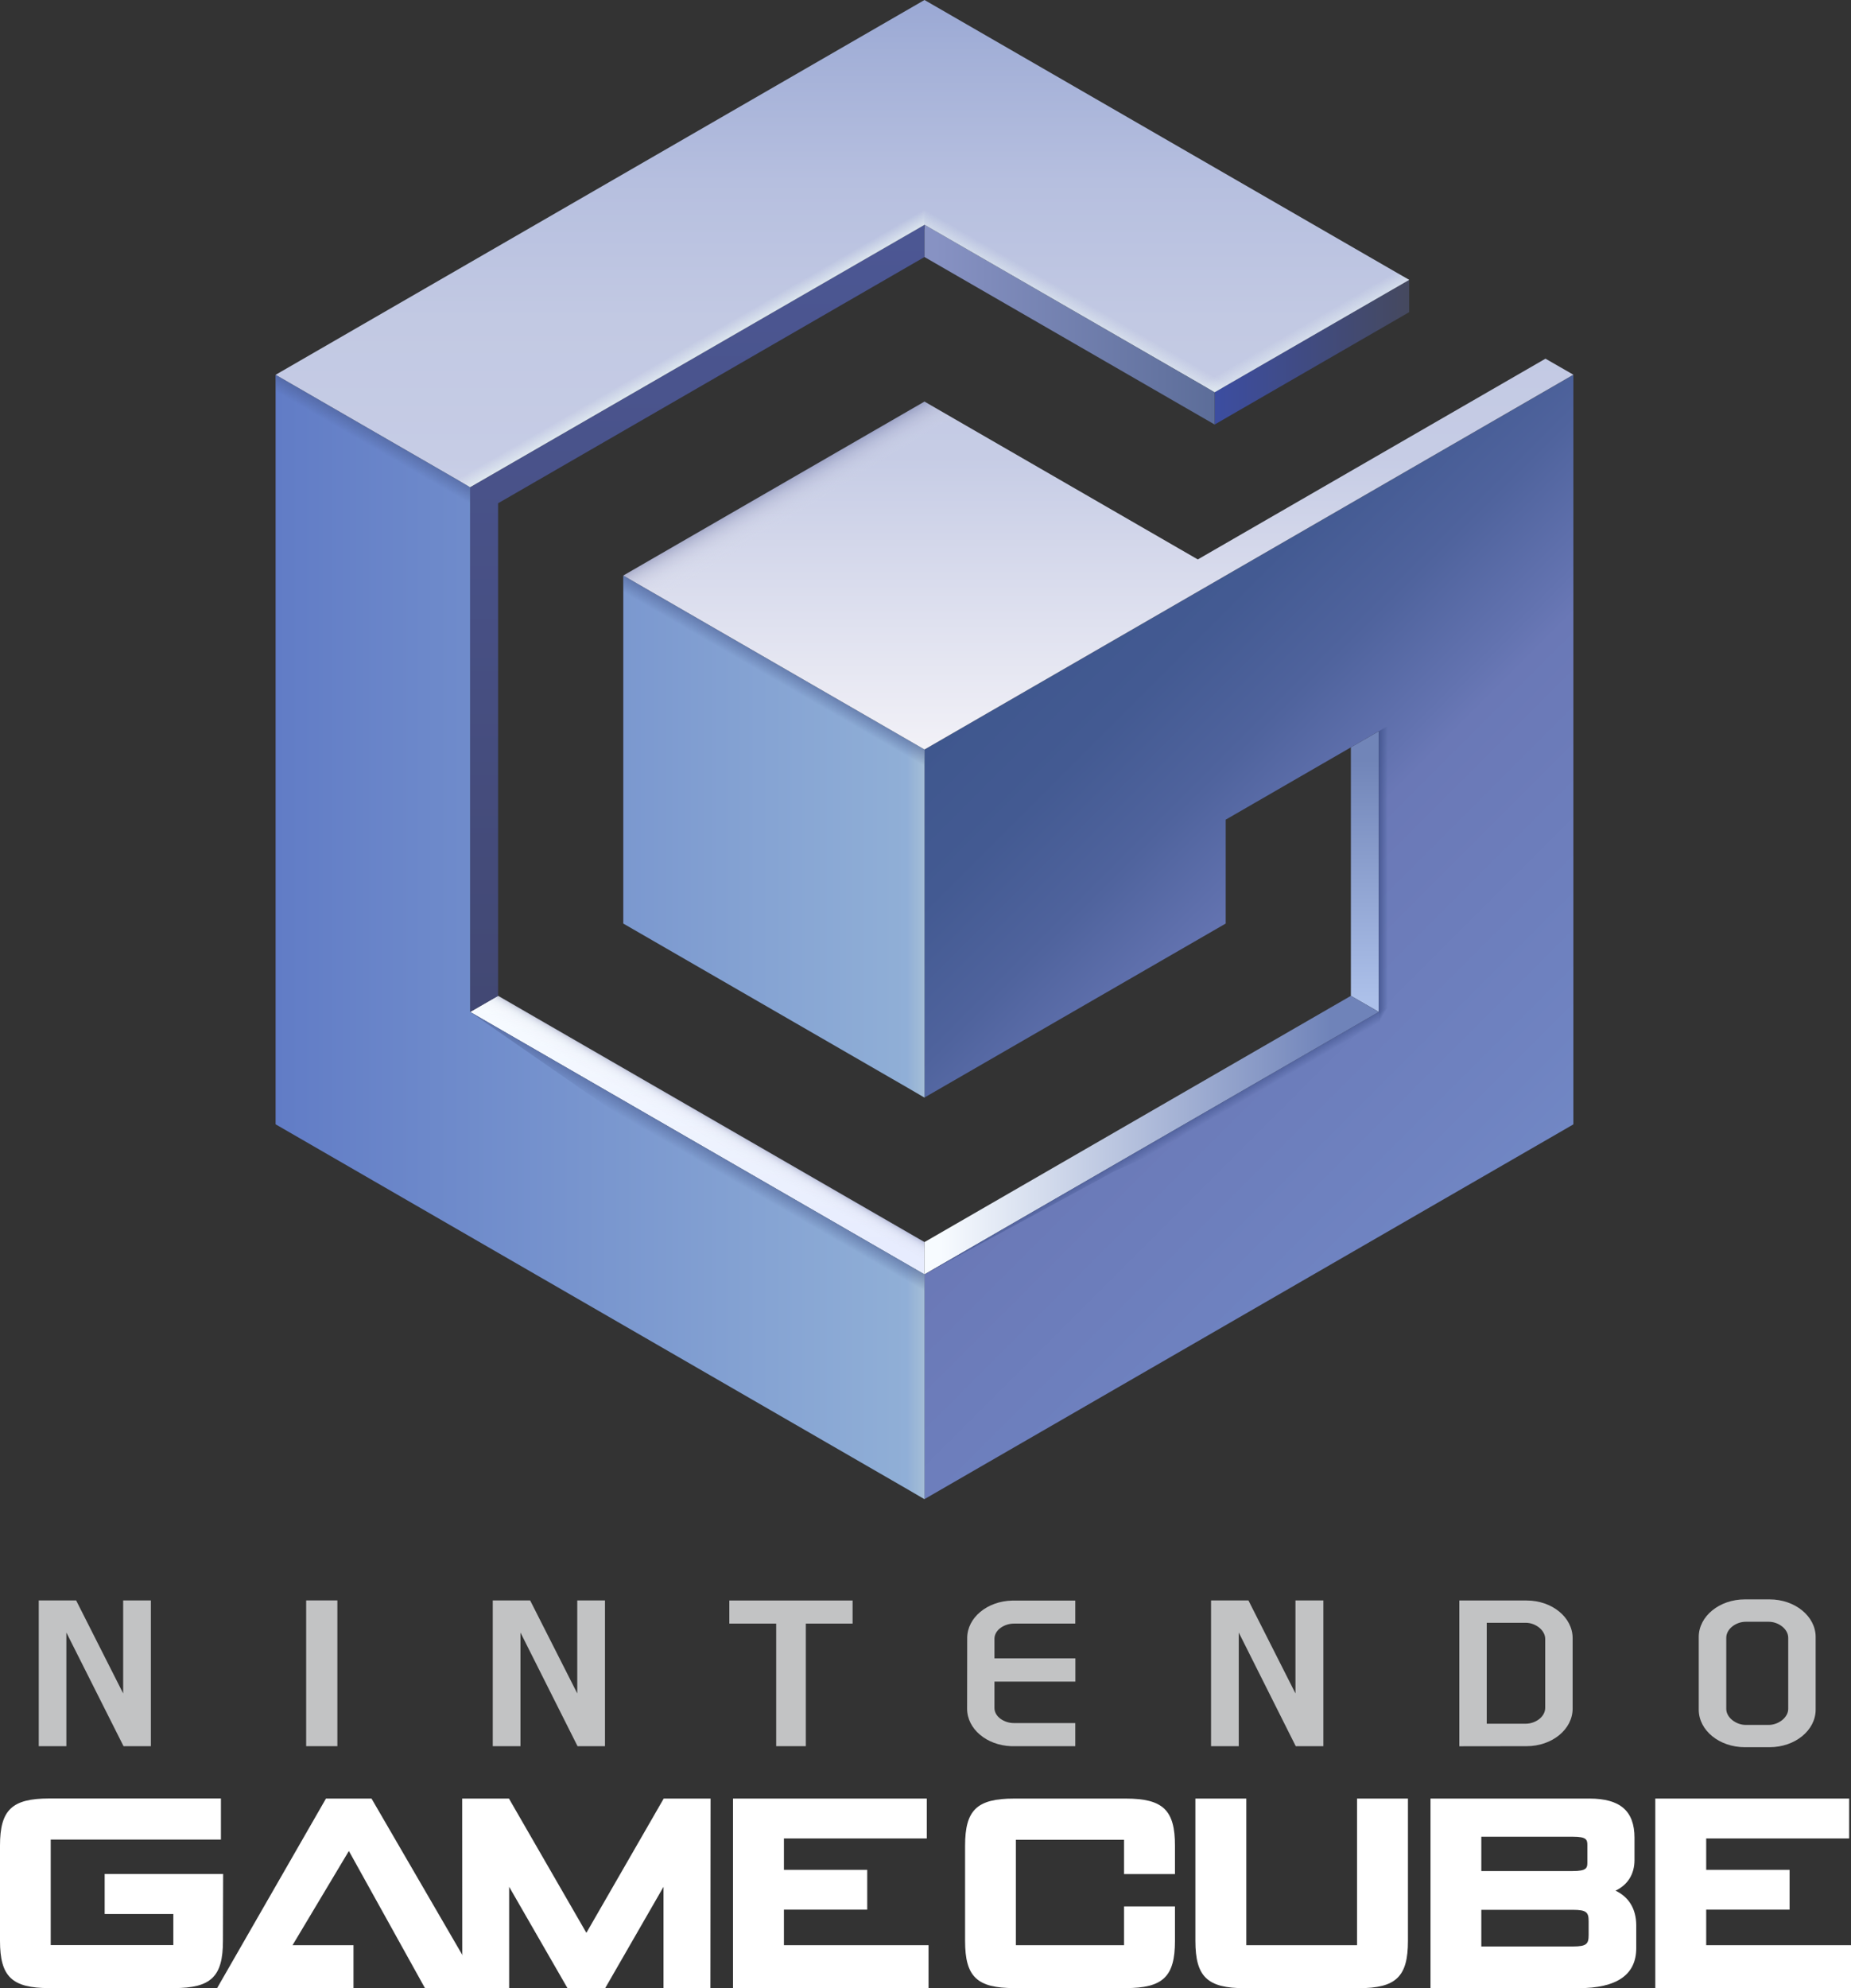 <?xml version="1.0" encoding="utf-8"?>
<!-- Generator: Adobe Illustrator 25.0.0, SVG Export Plug-In . SVG Version: 6.00 Build 0)  -->
<svg version="1.1" id="Layer_1" xmlns="http://www.w3.org/2000/svg" xmlns:xlink="http://www.w3.org/1999/xlink" x="0px" y="0px"
	 viewBox="0 0 2010.8 2159" style="enable-background:new 0 0 2010.8 2159;" xml:space="preserve">
<rect x="0" y="0" width="2010.8" height="2159" fill="#333333" stroke="none"/>
<style type="text/css">
	.st0{fill:#C2C3C4;}
	.st1{fill:url(#SVGID_1_);}
	.st2{fill:url(#SVGID_2_);}
	.st3{fill:none;stroke:#000000;stroke-width:8.06;stroke-miterlimit:10;}
	.st4{fill:url(#SVGID_3_);}
	.st5{fill:url(#SVGID_4_);}
	.st6{fill:url(#SVGID_5_);}
	.st7{fill:url(#SVGID_6_);}
	.st8{fill:url(#SVGID_7_);}
	.st9{fill:url(#SVGID_8_);}
	.st10{fill:url(#SVGID_9_);}
	.st11{opacity:0.7;fill:url(#SVGID_10_);enable-background:new    ;}
	.st12{opacity:0.7;fill:url(#SVGID_11_);enable-background:new    ;}
	.st13{opacity:0.7;}
	.st14{opacity:0.7;fill:url(#SVGID_12_);enable-background:new    ;}
	.st15{opacity:0.7;fill:url(#SVGID_13_);enable-background:new    ;}
	.st16{fill:url(#SVGID_14_);}
	.st17{fill:url(#SVGID_15_);}
	.st18{opacity:0.7;fill:url(#SVGID_16_);enable-background:new    ;}
	.st19{opacity:0.7;fill:url(#SVGID_17_);enable-background:new    ;}
	.st20{opacity:0.7;fill:url(#SVGID_18_);enable-background:new    ;}
	.st21{opacity:0.7;fill:url(#SVGID_19_);enable-background:new    ;}
	.st22{opacity:0.7;fill:url(#SVGID_20_);enable-background:new    ;}
	.st23{opacity:0.7;fill:url(#SVGID_21_);enable-background:new    ;}
	.st24{opacity:0.7;fill:url(#SVGID_22_);enable-background:new    ;}
	.st25{fill:url(#SVGID_23_);}
	.st26{fill:url(#SVGID_24_);}
	.st27{fill:none;stroke:#000000;stroke-width:8.082;stroke-miterlimit:10;}
	.st28{fill:url(#SVGID_25_);}
	.st29{fill:url(#SVGID_26_);}
	.st30{fill:url(#SVGID_27_);}
	.st31{fill:url(#SVGID_28_);}
	.st32{fill:url(#SVGID_29_);}
	.st33{fill:url(#SVGID_30_);}
	.st34{fill:url(#SVGID_31_);}
	.st35{opacity:0.7;fill:url(#SVGID_32_);enable-background:new    ;}
	.st36{opacity:0.7;fill:url(#SVGID_33_);enable-background:new    ;}
	.st37{opacity:0.7;fill:url(#SVGID_34_);enable-background:new    ;}
	.st38{opacity:0.7;fill:url(#SVGID_35_);enable-background:new    ;}
	.st39{fill:url(#SVGID_36_);}
	.st40{fill:url(#SVGID_37_);}
	.st41{opacity:0.7;fill:url(#SVGID_38_);enable-background:new    ;}
	.st42{opacity:0.7;fill:url(#SVGID_39_);enable-background:new    ;}
	.st43{opacity:0.7;fill:url(#SVGID_40_);enable-background:new    ;}
	.st44{opacity:0.7;fill:url(#SVGID_41_);enable-background:new    ;}
	.st45{opacity:0.7;fill:url(#SVGID_42_);enable-background:new    ;}
	.st46{opacity:0.7;fill:url(#SVGID_43_);enable-background:new    ;}
	.st47{opacity:0.7;fill:url(#SVGID_44_);enable-background:new    ;}
	.st48{fill:url(#SVGID_45_);}
	.st49{fill:url(#SVGID_46_);}
	.st50{fill:none;stroke:#000000;stroke-width:4.213;stroke-miterlimit:10;}
	.st51{fill:url(#SVGID_47_);}
	.st52{fill:url(#SVGID_48_);}
	.st53{fill:url(#SVGID_49_);}
	.st54{fill:url(#SVGID_50_);}
	.st55{fill:url(#SVGID_51_);}
	.st56{fill:url(#SVGID_52_);}
	.st57{fill:url(#SVGID_53_);}
	.st58{opacity:0.7;fill:url(#SVGID_54_);enable-background:new    ;}
	.st59{opacity:0.7;fill:url(#SVGID_55_);enable-background:new    ;}
	.st60{opacity:0.7;fill:url(#SVGID_56_);enable-background:new    ;}
	.st61{opacity:0.7;fill:url(#SVGID_57_);enable-background:new    ;}
	.st62{fill:url(#SVGID_58_);}
	.st63{fill:url(#SVGID_59_);}
	.st64{opacity:0.7;fill:url(#SVGID_60_);enable-background:new    ;}
	.st65{opacity:0.7;fill:url(#SVGID_61_);enable-background:new    ;}
	.st66{opacity:0.7;fill:url(#SVGID_62_);enable-background:new    ;}
	.st67{opacity:0.7;fill:url(#SVGID_63_);enable-background:new    ;}
	.st68{opacity:0.7;fill:url(#SVGID_64_);enable-background:new    ;}
	.st69{opacity:0.7;fill:url(#SVGID_65_);enable-background:new    ;}
	.st70{opacity:0.7;fill:url(#SVGID_66_);enable-background:new    ;}
	.st71{fill:url(#SVGID_67_);}
	.st72{fill:url(#SVGID_68_);}
	.st73{fill:none;stroke:#000000;stroke-width:4.348;stroke-miterlimit:10;}
	.st74{fill:url(#SVGID_69_);}
	.st75{fill:url(#SVGID_70_);}
	.st76{fill:url(#SVGID_71_);}
	.st77{fill:url(#SVGID_72_);}
	.st78{fill:url(#SVGID_73_);}
	.st79{fill:url(#SVGID_74_);}
	.st80{fill:url(#SVGID_75_);}
	.st81{opacity:0.7;fill:url(#SVGID_76_);enable-background:new    ;}
	.st82{opacity:0.7;fill:url(#SVGID_77_);enable-background:new    ;}
	.st83{opacity:0.7;fill:url(#SVGID_78_);enable-background:new    ;}
	.st84{opacity:0.7;fill:url(#SVGID_79_);enable-background:new    ;}
	.st85{fill:url(#SVGID_80_);}
	.st86{fill:url(#SVGID_81_);}
	.st87{opacity:0.7;fill:url(#SVGID_82_);enable-background:new    ;}
	.st88{opacity:0.7;fill:url(#SVGID_83_);enable-background:new    ;}
	.st89{opacity:0.7;fill:url(#SVGID_84_);enable-background:new    ;}
	.st90{opacity:0.7;fill:url(#SVGID_85_);enable-background:new    ;}
	.st91{opacity:0.7;fill:url(#SVGID_86_);enable-background:new    ;}
	.st92{opacity:0.7;fill:url(#SVGID_87_);enable-background:new    ;}
	.st93{opacity:0.7;fill:url(#SVGID_88_);enable-background:new    ;}
	.st94{fill:#FFFFFF;}
	.st95{fill:url(#SVGID_89_);}
	.st96{fill:url(#SVGID_90_);}
	.st97{fill:url(#SVGID_91_);}
	.st98{fill:url(#SVGID_92_);}
	.st99{fill:url(#SVGID_93_);}
	.st100{fill:url(#SVGID_94_);}
	.st101{fill:url(#SVGID_95_);}
	.st102{fill:url(#SVGID_96_);}
	.st103{fill:url(#SVGID_97_);}
	.st104{opacity:0.7;fill:url(#SVGID_98_);enable-background:new    ;}
	.st105{opacity:0.7;fill:url(#SVGID_99_);enable-background:new    ;}
	.st106{opacity:0.7;fill:url(#SVGID_100_);enable-background:new    ;}
	.st107{opacity:0.7;fill:url(#SVGID_101_);enable-background:new    ;}
	.st108{fill:url(#SVGID_102_);}
	.st109{fill:url(#SVGID_103_);}
	.st110{opacity:0.7;fill:url(#SVGID_104_);enable-background:new    ;}
	.st111{opacity:0.7;fill:url(#SVGID_105_);enable-background:new    ;}
	.st112{opacity:0.7;fill:url(#SVGID_106_);enable-background:new    ;}
	.st113{opacity:0.7;fill:url(#SVGID_107_);enable-background:new    ;}
	.st114{opacity:0.7;fill:url(#SVGID_108_);enable-background:new    ;}
	.st115{opacity:0.7;fill:url(#SVGID_109_);enable-background:new    ;}
	.st116{opacity:0.7;fill:url(#SVGID_110_);enable-background:new    ;}
	.st117{fill:url(#SVGID_111_);}
	.st118{fill:url(#SVGID_112_);}
	.st119{fill:url(#SVGID_113_);}
	.st120{fill:url(#SVGID_114_);}
	.st121{fill:url(#SVGID_115_);}
	.st122{fill:url(#SVGID_116_);}
	.st123{fill:url(#SVGID_117_);}
	.st124{fill:url(#SVGID_118_);}
	.st125{fill:url(#SVGID_119_);}
	.st126{opacity:0.7;fill:url(#SVGID_120_);enable-background:new    ;}
	.st127{opacity:0.7;fill:url(#SVGID_121_);enable-background:new    ;}
	.st128{opacity:0.7;fill:url(#SVGID_122_);enable-background:new    ;}
	.st129{opacity:0.7;fill:url(#SVGID_123_);enable-background:new    ;}
	.st130{fill:url(#SVGID_124_);}
	.st131{fill:url(#SVGID_125_);}
	.st132{opacity:0.7;fill:url(#SVGID_126_);enable-background:new    ;}
	.st133{opacity:0.7;fill:url(#SVGID_127_);enable-background:new    ;}
	.st134{opacity:0.7;fill:url(#SVGID_128_);enable-background:new    ;}
	.st135{opacity:0.7;fill:url(#SVGID_129_);enable-background:new    ;}
	.st136{opacity:0.7;fill:url(#SVGID_130_);enable-background:new    ;}
	.st137{opacity:0.7;fill:url(#SVGID_131_);enable-background:new    ;}
	.st138{opacity:0.7;fill:url(#SVGID_132_);enable-background:new    ;}
	.st139{fill:url(#SVGID_133_);}
	.st140{fill:url(#SVGID_134_);}
	.st141{fill:url(#SVGID_135_);}
	.st142{fill:url(#SVGID_136_);}
	.st143{fill:url(#SVGID_137_);}
	.st144{fill:url(#SVGID_138_);}
	.st145{fill:url(#SVGID_139_);}
	.st146{fill:url(#SVGID_140_);}
	.st147{fill:url(#SVGID_141_);}
	.st148{opacity:0.7;fill:url(#SVGID_142_);enable-background:new    ;}
	.st149{opacity:0.7;fill:url(#SVGID_143_);enable-background:new    ;}
	.st150{opacity:0.7;fill:url(#SVGID_144_);enable-background:new    ;}
	.st151{opacity:0.7;fill:url(#SVGID_145_);enable-background:new    ;}
	.st152{fill:url(#SVGID_146_);}
	.st153{fill:url(#SVGID_147_);}
	.st154{opacity:0.7;fill:url(#SVGID_148_);enable-background:new    ;}
	.st155{opacity:0.7;fill:url(#SVGID_149_);enable-background:new    ;}
	.st156{opacity:0.7;fill:url(#SVGID_150_);enable-background:new    ;}
	.st157{opacity:0.7;fill:url(#SVGID_151_);enable-background:new    ;}
	.st158{opacity:0.7;fill:url(#SVGID_152_);enable-background:new    ;}
	.st159{opacity:0.7;fill:url(#SVGID_153_);enable-background:new    ;}
	.st160{opacity:0.7;fill:url(#SVGID_154_);enable-background:new    ;}
	.st161{fill:url(#SVGID_155_);}
	.st162{fill:url(#SVGID_156_);}
	.st163{fill:url(#SVGID_157_);}
	.st164{fill:url(#SVGID_158_);}
	.st165{fill:url(#SVGID_159_);}
	.st166{fill:url(#SVGID_160_);}
	.st167{fill:url(#SVGID_161_);}
	.st168{fill:url(#SVGID_162_);}
	.st169{fill:url(#SVGID_163_);}
	.st170{opacity:0.7;fill:url(#SVGID_164_);enable-background:new    ;}
	.st171{opacity:0.7;fill:url(#SVGID_165_);enable-background:new    ;}
	.st172{opacity:0.7;fill:url(#SVGID_166_);enable-background:new    ;}
	.st173{opacity:0.7;fill:url(#SVGID_167_);enable-background:new    ;}
	.st174{fill:url(#SVGID_168_);}
	.st175{fill:url(#SVGID_169_);}
	.st176{opacity:0.7;fill:url(#SVGID_170_);enable-background:new    ;}
	.st177{opacity:0.7;fill:url(#SVGID_171_);enable-background:new    ;}
	.st178{opacity:0.7;fill:url(#SVGID_172_);enable-background:new    ;}
	.st179{opacity:0.7;fill:url(#SVGID_173_);enable-background:new    ;}
	.st180{opacity:0.7;fill:url(#SVGID_174_);enable-background:new    ;}
	.st181{opacity:0.7;fill:url(#SVGID_175_);enable-background:new    ;}
	.st182{opacity:0.7;fill:url(#SVGID_176_);enable-background:new    ;}
</style>
<g>
	<g>
		<polyline class="st94" points="354.1,1953.1 235.8,2159 384,2159 384,2112.3 317.8,2112.3 379,2010 461.7,2159 523.2,2159 
			403.6,1953.1 354.1,1953.1 		"/>
		<polyline class="st94" points="657.4,2159 720.8,2048.9 720.8,2159 771.7,2159 771.9,1953.1 721,1953.1 637,2098.9 552.9,1953.1 
			502.1,1953.1 502.2,2159 553.1,2159 553.1,2048.9 616.5,2159 657.4,2159 		"/>
		<path class="st94" d="M242.4,2035H113.7v43.4h74.6v33.8H55.1v-114.6h184.9v-44.6H53.4c-40.4,0-53.4,12.4-53.4,51.1v103.5
			c0,38.9,13,51.3,53.4,51.3h135.5c40.4,0,53.3-12.4,53.3-51.3L242.4,2035"/>
		<path class="st94" d="M1222.9,1953.1h-121.1c-40.6,0-53.4,12.4-53.4,51.2v103.4c0,38.9,12.9,51.2,53.4,51.2h121.1
			c40.4,0,53.5-12.3,53.5-51.2v-37.5h-55.3v42.1h-117.5v-114.5h117.5v37.3h55.3v-30.7C1276.5,1965.5,1263.3,1953.1,1222.9,1953.1"/>
		<path class="st94" d="M1474.3,2112.3h-120.4v-159.2h-55.3v154.6c0,38.9,13,51.3,53.4,51.3h124c40.5,0,53.5-12.4,53.5-51.3v-154.6
			h-55.3v159.2"/>
		<path class="st94" d="M1725.8,2101.1c0,9.9-2.2,12.6-17.2,12.6h-99.4v-39.8h99.4c15,0,17.2,2.8,17.2,12.5V2101.1 M1609.2,1994.5
			h99.2c15.3,0,16,3.3,16,9.2v18.8c0,5.9-0.7,9.3-16,9.3h-99.2V1994.5L1609.2,1994.5z M1755,2053.1c13.3-6.3,20.6-18,20.6-33.3
			v-24.1c0-29.2-15.6-42.6-49-42.6h-172.6V2159h160.6c41.8,0,62.9-14.5,62.9-43.5v-24.9C1777.4,2072.9,1769.5,2060,1755,2053.1z"/>
		<polyline class="st94" points="1853.5,2073.7 1944.1,2073.7 1944.1,2030.5 1853.5,2030.5 1853.5,1996.4 2008.8,1996.4 
			2008.8,1953.1 1798.2,1953.1 1798.2,2159 2010.8,2159 2010.8,2112.3 1853.5,2112.3 1853.5,2073.7 		"/>
		<polyline class="st94" points="851.6,2073.7 942.1,2073.7 942.1,2030.5 851.6,2030.5 851.6,1996.4 1006.8,1996.4 1006.8,1953.1 
			796.3,1953.1 796.3,2159 1008.7,2159 1008.7,2112.3 851.6,2112.3 851.6,2073.7 		"/>
		<polyline class="st0" points="1437.6,1896.2 1437.6,1737.9 1407.3,1737.9 1407.3,1838.9 1356.2,1737.9 1315.6,1737.9 
			1315.6,1896.2 1345.7,1896.2 1345.7,1772.8 1407.6,1896.2 1437.6,1896.2 		"/>
		<polyline class="st0" points="565.4,1772.8 627.4,1896.2 657.2,1896.2 657.2,1737.9 627.1,1737.9 627.1,1838.9 575.9,1737.9 
			535.3,1737.9 535.3,1896.2 565.4,1896.2 565.4,1772.8 		"/>
		<polyline class="st0" points="72.1,1772.8 134.2,1896.2 163.9,1896.2 163.9,1737.9 133.8,1737.9 133.8,1838.9 82.7,1737.9 
			42.1,1737.9 42.1,1896.2 72.1,1896.2 72.1,1772.8 		"/>
		<rect x="332.6" y="1737.9" class="st0" width="33.9" height="158.3"/>
		<polyline class="st0" points="843.2,1896.2 875.4,1896.2 875.4,1763.1 926.2,1763.1 926.2,1738 792.3,1738 792.3,1763.1 
			843.2,1763.1 843.2,1896.2 		"/>
		<path class="st0" d="M1615.1,1762.2h42.4c10.4,0,21.1,7.9,21.1,17.5v74.8c0,10.2-11,17.3-21.1,17.3h-42.4V1762.2 M1658.4,1896.2
			c27.7,0,50-18.3,50-40.8v-76.5c0-22.6-22.4-40.9-50-40.9h-73.1v158.3L1658.4,1896.2L1658.4,1896.2z"/>
		<path class="st0" d="M1942.6,1855.7c0,9.5-10.8,17.4-21.1,17.4h-25.1c-10.4,0-21.1-7.9-21.1-17.4v-77.2c0-9.8,10.7-17.4,21.1-17.4
			h25.1c10.3,0,21.1,7.7,21.1,17.4V1855.7 M1972.4,1777.6c0-22.5-22.5-40.8-50-40.8h-27c-27.5,0-50,18.3-50,40.8v78.9
			c0,22.6,22.4,40.8,50,40.8h27c27.5,0,50-18.2,50-40.8V1777.6z"/>
		<path class="st0" d="M1050.6,1855.5c0,22,21.2,39.7,47.8,40.7h69.7v-25.1h-66.7c-10.4,0-21.1-6.8-21.1-16.4v-28.6h87.9v-25.3
			h-87.9v-21.2c0-9.6,10.7-16.5,21.1-16.5h66.7v-25h-68.6c-27,0.6-48.8,18.5-48.8,40.7L1050.6,1855.5"/>
	</g>
	<g>
		<g>
			
				<linearGradient id="SVGID_1_" gradientUnits="userSpaceOnUse" x1="1319.451" y1="-7262.847" x2="1530.775" y2="-7262.847" gradientTransform="matrix(1 0 0 1 0 7645.328)">
				<stop  offset="0" style="stop-color:#3C4DA1"/>
				<stop  offset="0.993" style="stop-color:#45495F"/>
			</linearGradient>
			<polygon class="st1" points="1530.8,303.9 1530.8,339 1319.5,461 1319.5,425.9 			"/>
			
				<linearGradient id="SVGID_2_" gradientUnits="userSpaceOnUse" x1="757.519" y1="-6563.929" x2="757.519" y2="-6261.382" gradientTransform="matrix(1 0 0 1 0 7645.328)">
				<stop  offset="3.680000e-02" style="stop-color:#F7FBFF"/>
				<stop  offset="0.896" style="stop-color:#E7ECFE"/>
			</linearGradient>
			<polygon class="st2" points="541.1,1081.4 510.7,1098.9 1004.3,1383.9 1004.3,1348.8 			"/>
			<g>
				<path class="st27" d="M510.7,529l493.6-285"/>
			</g>
			<path class="st27" d="M1004.3,244l315.1,181.9"/>
			
				<linearGradient id="SVGID_3_" gradientUnits="userSpaceOnUse" x1="1482.715" y1="-6546.444" x2="1482.715" y2="-6851.29" gradientTransform="matrix(1 0 0 1 0 7645.328)">
				<stop  offset="3.680000e-02" style="stop-color:#ADC1EA"/>
				<stop  offset="0.896" style="stop-color:#7185B8"/>
			</linearGradient>
			<polygon class="st4" points="1467.5,811.5 1467.5,1081.4 1497.9,1098.9 1497.9,794 			"/>
			
				<linearGradient id="SVGID_4_" gradientUnits="userSpaceOnUse" x1="1004.313" y1="-6412.655" x2="1497.902" y2="-6412.655" gradientTransform="matrix(1 0 0 1 0 7645.328)">
				<stop  offset="3.680000e-02" style="stop-color:#F7FBFF"/>
				<stop  offset="0.896" style="stop-color:#6F83B9"/>
			</linearGradient>
			<polygon class="st5" points="1467.5,1081.4 1004.3,1348.8 1004.3,1383.9 1497.9,1098.9 			"/>
			<g>
				<g>
					
						<linearGradient id="SVGID_5_" gradientUnits="userSpaceOnUse" x1="1183.014" y1="-3789.032" x2="1887.927" y2="-3789.032" gradientTransform="matrix(1 0 0 1 -883.614 4806.434)">
						<stop  offset="0" style="stop-color:#617CC6"/>
						<stop  offset="0.993" style="stop-color:#91B0D7"/>
					</linearGradient>
					<path class="st6" d="M677.1,625v377.9l327.2,188.9V813.9L677.1,625z M510.7,529L299.4,407v813.9l704.9,407v-244l-493.6-285V529
						z"/>
				</g>
			</g>
			
				<linearGradient id="SVGID_6_" gradientUnits="userSpaceOnUse" x1="757.519" y1="-7401.332" x2="757.519" y2="-6546.444" gradientTransform="matrix(1 0 0 1 0 7645.328)">
				<stop  offset="1.491781e-07" style="stop-color:#4C5794"/>
				<stop  offset="1" style="stop-color:#424873"/>
			</linearGradient>
			<polygon class="st7" points="510.7,529 510.7,529 510.7,1098.9 541.1,1081.4 541.1,546.5 541.1,546.5 1004.3,279.1 1004.3,244 
							"/>
			
				<linearGradient id="SVGID_7_" gradientUnits="userSpaceOnUse" x1="1078.777" y1="-6905.87" x2="1634.713" y2="-6349.933" gradientTransform="matrix(1 0 0 1 0 7645.328)">
				<stop  offset="7.458905e-08" style="stop-color:#3F578E"/>
				<stop  offset="0.152" style="stop-color:#435A92"/>
				<stop  offset="0.306" style="stop-color:#4F639D"/>
				<stop  offset="0.459" style="stop-color:#6373B0"/>
				<stop  offset="0.501" style="stop-color:#6A78B6"/>
				<stop  offset="0.9" style="stop-color:#6F83C1"/>
				<stop  offset="1" style="stop-color:#7187C4"/>
			</linearGradient>
			<polygon class="st8" points="1004.3,1627.9 1004.3,1383.9 1497.9,1098.9 1497.9,794 1331.5,890.1 1331.5,1002.9 1004.3,1191.8 
				1004.3,813.9 1709.2,407 1709.2,1220.9 1706.4,1222.6 			"/>
			<g>
				<g>
					
						<linearGradient id="SVGID_8_" gradientUnits="userSpaceOnUse" x1="1887.927" y1="-4806.434" x2="1887.927" y2="-3992.512" gradientTransform="matrix(1 0 0 1 -883.614 4806.434)">
						<stop  offset="0" style="stop-color:#9AA8D4"/>
						<stop  offset="6.100000e-02" style="stop-color:#A2AFD7"/>
						<stop  offset="0.242" style="stop-color:#B6BFDF"/>
						<stop  offset="0.425" style="stop-color:#C2C9E3"/>
						<stop  offset="0.61" style="stop-color:#C6CCE5"/>
						<stop  offset="1" style="stop-color:#F2F1F7"/>
					</linearGradient>
					<path class="st9" d="M1319.5,425.9l211.3-122L1004.3,0L299.4,407l211.3,122l493.6-285L1319.5,425.9z M1678.9,389.5l-377.7,218
						l-296.9-171.4L677.1,625l327.2,188.9l704.9-407L1678.9,389.5z"/>
				</g>
			</g>
			
				<linearGradient id="SVGID_9_" gradientUnits="userSpaceOnUse" x1="1004.313" y1="-7292.822" x2="1319.451" y2="-7292.822" gradientTransform="matrix(1 0 0 1 0 7645.328)">
				<stop  offset="3.680000e-02" style="stop-color:#8792C3"/>
				<stop  offset="1" style="stop-color:#5C6D99"/>
			</linearGradient>
			<polygon class="st10" points="1004.3,244 1004.3,279.1 1319.5,461 1319.5,425.9 			"/>
			
				<linearGradient id="SVGID_10_" gradientUnits="userSpaceOnUse" x1="963.048" y1="-6654.354" x2="1004.313" y2="-6654.354" gradientTransform="matrix(1 0 0 1 0 7645.328)">
				<stop  offset="0.531" style="stop-color:#ACC3D6;stop-opacity:0"/>
				<stop  offset="1" style="stop-color:#ACC3D6"/>
			</linearGradient>
			<polygon class="st11" points="963,790.1 963,1168 1004.3,1191.8 1004.3,813.9 			"/>
			
				<linearGradient id="SVGID_11_" gradientUnits="userSpaceOnUse" x1="963.048" y1="-6151.323" x2="1004.313" y2="-6151.323" gradientTransform="matrix(1 0 0 1 0 7645.328)">
				<stop  offset="0.531" style="stop-color:#ACC3D6;stop-opacity:0"/>
				<stop  offset="1" style="stop-color:#ACC3D6"/>
			</linearGradient>
			<polygon class="st12" points="963,1360.1 963,1604.1 1004.3,1627.9 1004.3,1383.9 			"/>
			<g class="st13">
				
					<linearGradient id="SVGID_12_" gradientUnits="userSpaceOnUse" x1="13816.08" y1="-2310.117" x2="13857.367" y2="-2310.117" gradientTransform="matrix(0.5 -0.866 0.866 0.5 -4512.836 13629.621)">
					<stop  offset="0.623" style="stop-color:#47588B;stop-opacity:0"/>
					<stop  offset="1" style="stop-color:#47588B"/>
				</linearGradient>
				<polygon class="st14" points="299.4,454.6 510.7,576.6 510.7,529 299.4,407 				"/>
				
					<linearGradient id="SVGID_13_" gradientUnits="userSpaceOnUse" x1="13816.08" y1="-1807.088" x2="13857.366" y2="-1807.088" gradientTransform="matrix(0.5 -0.866 0.866 0.5 -4512.836 13629.621)">
					<stop  offset="0.623" style="stop-color:#47588B;stop-opacity:0"/>
					<stop  offset="1" style="stop-color:#47588B"/>
				</linearGradient>
				<polygon class="st15" points="677.1,672.6 1004.3,861.6 1004.3,814 677.1,625 				"/>
			</g>
			
				<linearGradient id="SVGID_14_" gradientUnits="userSpaceOnUse" x1="868.624" y1="-7083.229" x2="847.99" y2="-7118.967" gradientTransform="matrix(1 0 0 1 0 7645.328)">
				<stop  offset="2.290950e-07" style="stop-color:#DBDDE8;stop-opacity:0"/>
				<stop  offset="0.185" style="stop-color:#D8DAE6;stop-opacity:3.690000e-02"/>
				<stop  offset="0.325" style="stop-color:#CED1DF;stop-opacity:6.490000e-02"/>
				<stop  offset="0.45" style="stop-color:#BEC1D4;stop-opacity:9.000000e-02"/>
				<stop  offset="0.567" style="stop-color:#A7ABC4;stop-opacity:0.113"/>
				<stop  offset="0.677" style="stop-color:#898EB0;stop-opacity:0.136"/>
				<stop  offset="0.784" style="stop-color:#656A97;stop-opacity:0.157"/>
				<stop  offset="0.886" style="stop-color:#3A4079;stop-opacity:0.177"/>
				<stop  offset="0.984" style="stop-color:#091157;stop-opacity:0.197"/>
				<stop  offset="1" style="stop-color:#000851;stop-opacity:0.2"/>
			</linearGradient>
			<polygon class="st16" points="1033.5,453 718.4,648.9 677.1,625 1004.3,436.1 			"/>
			
				<linearGradient id="SVGID_15_" gradientUnits="userSpaceOnUse" x1="5132.231" y1="-6411.992" x2="5121.285" y2="-6430.953" gradientTransform="matrix(-1 0 0 1 5892.72 7645.328)">
				<stop  offset="2.290950e-07" style="stop-color:#DBDDE8;stop-opacity:0"/>
				<stop  offset="0.312" style="stop-color:#D9DBE7;stop-opacity:6.240000e-02"/>
				<stop  offset="0.455" style="stop-color:#D1D4E1;stop-opacity:9.100000e-02"/>
				<stop  offset="0.563" style="stop-color:#C5C7D9;stop-opacity:0.113"/>
				<stop  offset="0.654" style="stop-color:#B3B6CC;stop-opacity:0.131"/>
				<stop  offset="0.735" style="stop-color:#9B9FBC;stop-opacity:0.147"/>
				<stop  offset="0.807" style="stop-color:#7E82A8;stop-opacity:0.161"/>
				<stop  offset="0.874" style="stop-color:#5B6190;stop-opacity:0.175"/>
				<stop  offset="0.936" style="stop-color:#333974;stop-opacity:0.187"/>
				<stop  offset="0.992" style="stop-color:#070E56;stop-opacity:0.199"/>
				<stop  offset="1" style="stop-color:#000851;stop-opacity:0.2"/>
			</linearGradient>
			<polygon class="st17" points="519.2,1094 1004.3,1368.3 1004.3,1348.8 541.1,1081.4 			"/>
			<g class="st13">
				
					<linearGradient id="SVGID_16_" gradientUnits="userSpaceOnUse" x1="13322.51" y1="-1618.156" x2="13363.769" y2="-1618.156" gradientTransform="matrix(0.5 -0.866 0.866 0.5 -4512.836 13629.621)">
					<stop  offset="0.623" style="stop-color:#47588B;stop-opacity:0"/>
					<stop  offset="1" style="stop-color:#47588B"/>
				</linearGradient>
				<polygon class="st18" points="510.7,1098.9 674.2,1212.3 1004.3,1431.5 1004.3,1383.9 				"/>
			</g>
			<g class="st13">
				
					<linearGradient id="SVGID_17_" gradientUnits="userSpaceOnUse" x1="15269.507" y1="1742.202" x2="15310.782" y2="1742.202" gradientTransform="matrix(-0.5 -0.866 -0.866 0.5 10415.343 13629.621)">
					<stop  offset="0.76" style="stop-color:#3B4D86;stop-opacity:0"/>
					<stop  offset="1" style="stop-color:#3B4D86"/>
				</linearGradient>
				<polygon class="st19" points="1497.9,1146.5 1210.7,1271.8 1004.3,1383.9 1215.9,1261.7 1497.9,1098.9 				"/>
			</g>
			<g>
				
					<linearGradient id="SVGID_18_" gradientUnits="userSpaceOnUse" x1="16337.591" y1="1742.246" x2="16297.751" y2="1742.246" gradientTransform="matrix(-0.5 -0.866 -0.866 0.5 10415.343 13629.621)">
					<stop  offset="0.623" style="stop-color:#E8F2F3;stop-opacity:0"/>
					<stop  offset="0.998" style="stop-color:#E8F2F3"/>
				</linearGradient>
				<polygon class="st20" points="1004.3,244.2 510.7,529 471.1,506.1 1004.3,198.4 				"/>
			</g>
			<g class="st13">
				
					<linearGradient id="SVGID_19_" gradientUnits="userSpaceOnUse" x1="14360.097" y1="-1785.793" x2="14320.322" y2="-1785.793" gradientTransform="matrix(0.5 -0.866 0.866 0.5 -4451.962 13629.621)">
					<stop  offset="0.623" style="stop-color:#E8F2F3;stop-opacity:0"/>
					<stop  offset="0.998" style="stop-color:#E8F2F3"/>
				</linearGradient>
				<polygon class="st21" points="1004.3,244.2 1319.5,425.9 1359,403.1 1004.3,198.4 				"/>
			</g>
			<g class="st13">
				
					<linearGradient id="SVGID_20_" gradientUnits="userSpaceOnUse" x1="-10033.765" y1="12469.19" x2="-9994.054" y2="12469.19" gradientTransform="matrix(0.5 0.866 0.866 -0.5 -4386.134 15260.146)">
					<stop  offset="0.623" style="stop-color:#E8F2F3;stop-opacity:0"/>
					<stop  offset="0.998" style="stop-color:#E8F2F3"/>
				</linearGradient>
				<polygon class="st22" points="1279.7,403.1 1491.1,281.1 1530.8,303.9 1319.5,425.9 				"/>
			</g>
			<g>
				
					<linearGradient id="SVGID_21_" gradientUnits="userSpaceOnUse" x1="4412.313" y1="20358.08" x2="4453.579" y2="20358.08" gradientTransform="matrix(-1 0 0 -1 5951.48 21292.6)">
					<stop  offset="0.76" style="stop-color:#3B4D86;stop-opacity:0"/>
					<stop  offset="1" style="stop-color:#3B4D86"/>
				</linearGradient>
				<polygon class="st23" points="1539.2,1075.1 1539.2,770.2 1497.9,794 1497.9,1098.9 				"/>
			</g>
			
				<linearGradient id="SVGID_22_" gradientUnits="userSpaceOnUse" x1="1519.112" y1="-6532.822" x2="1497.306" y2="-6545.412" gradientTransform="matrix(1 0 0 1 0 7645.328)">
				<stop  offset="0.76" style="stop-color:#3B4D86;stop-opacity:0"/>
				<stop  offset="1" style="stop-color:#3B4D86"/>
			</linearGradient>
			<polygon class="st24" points="1497.9,1149.2 1497.9,1098.9 1539.2,1075.1 			"/>
		</g>
	</g>
</g>
</svg>
